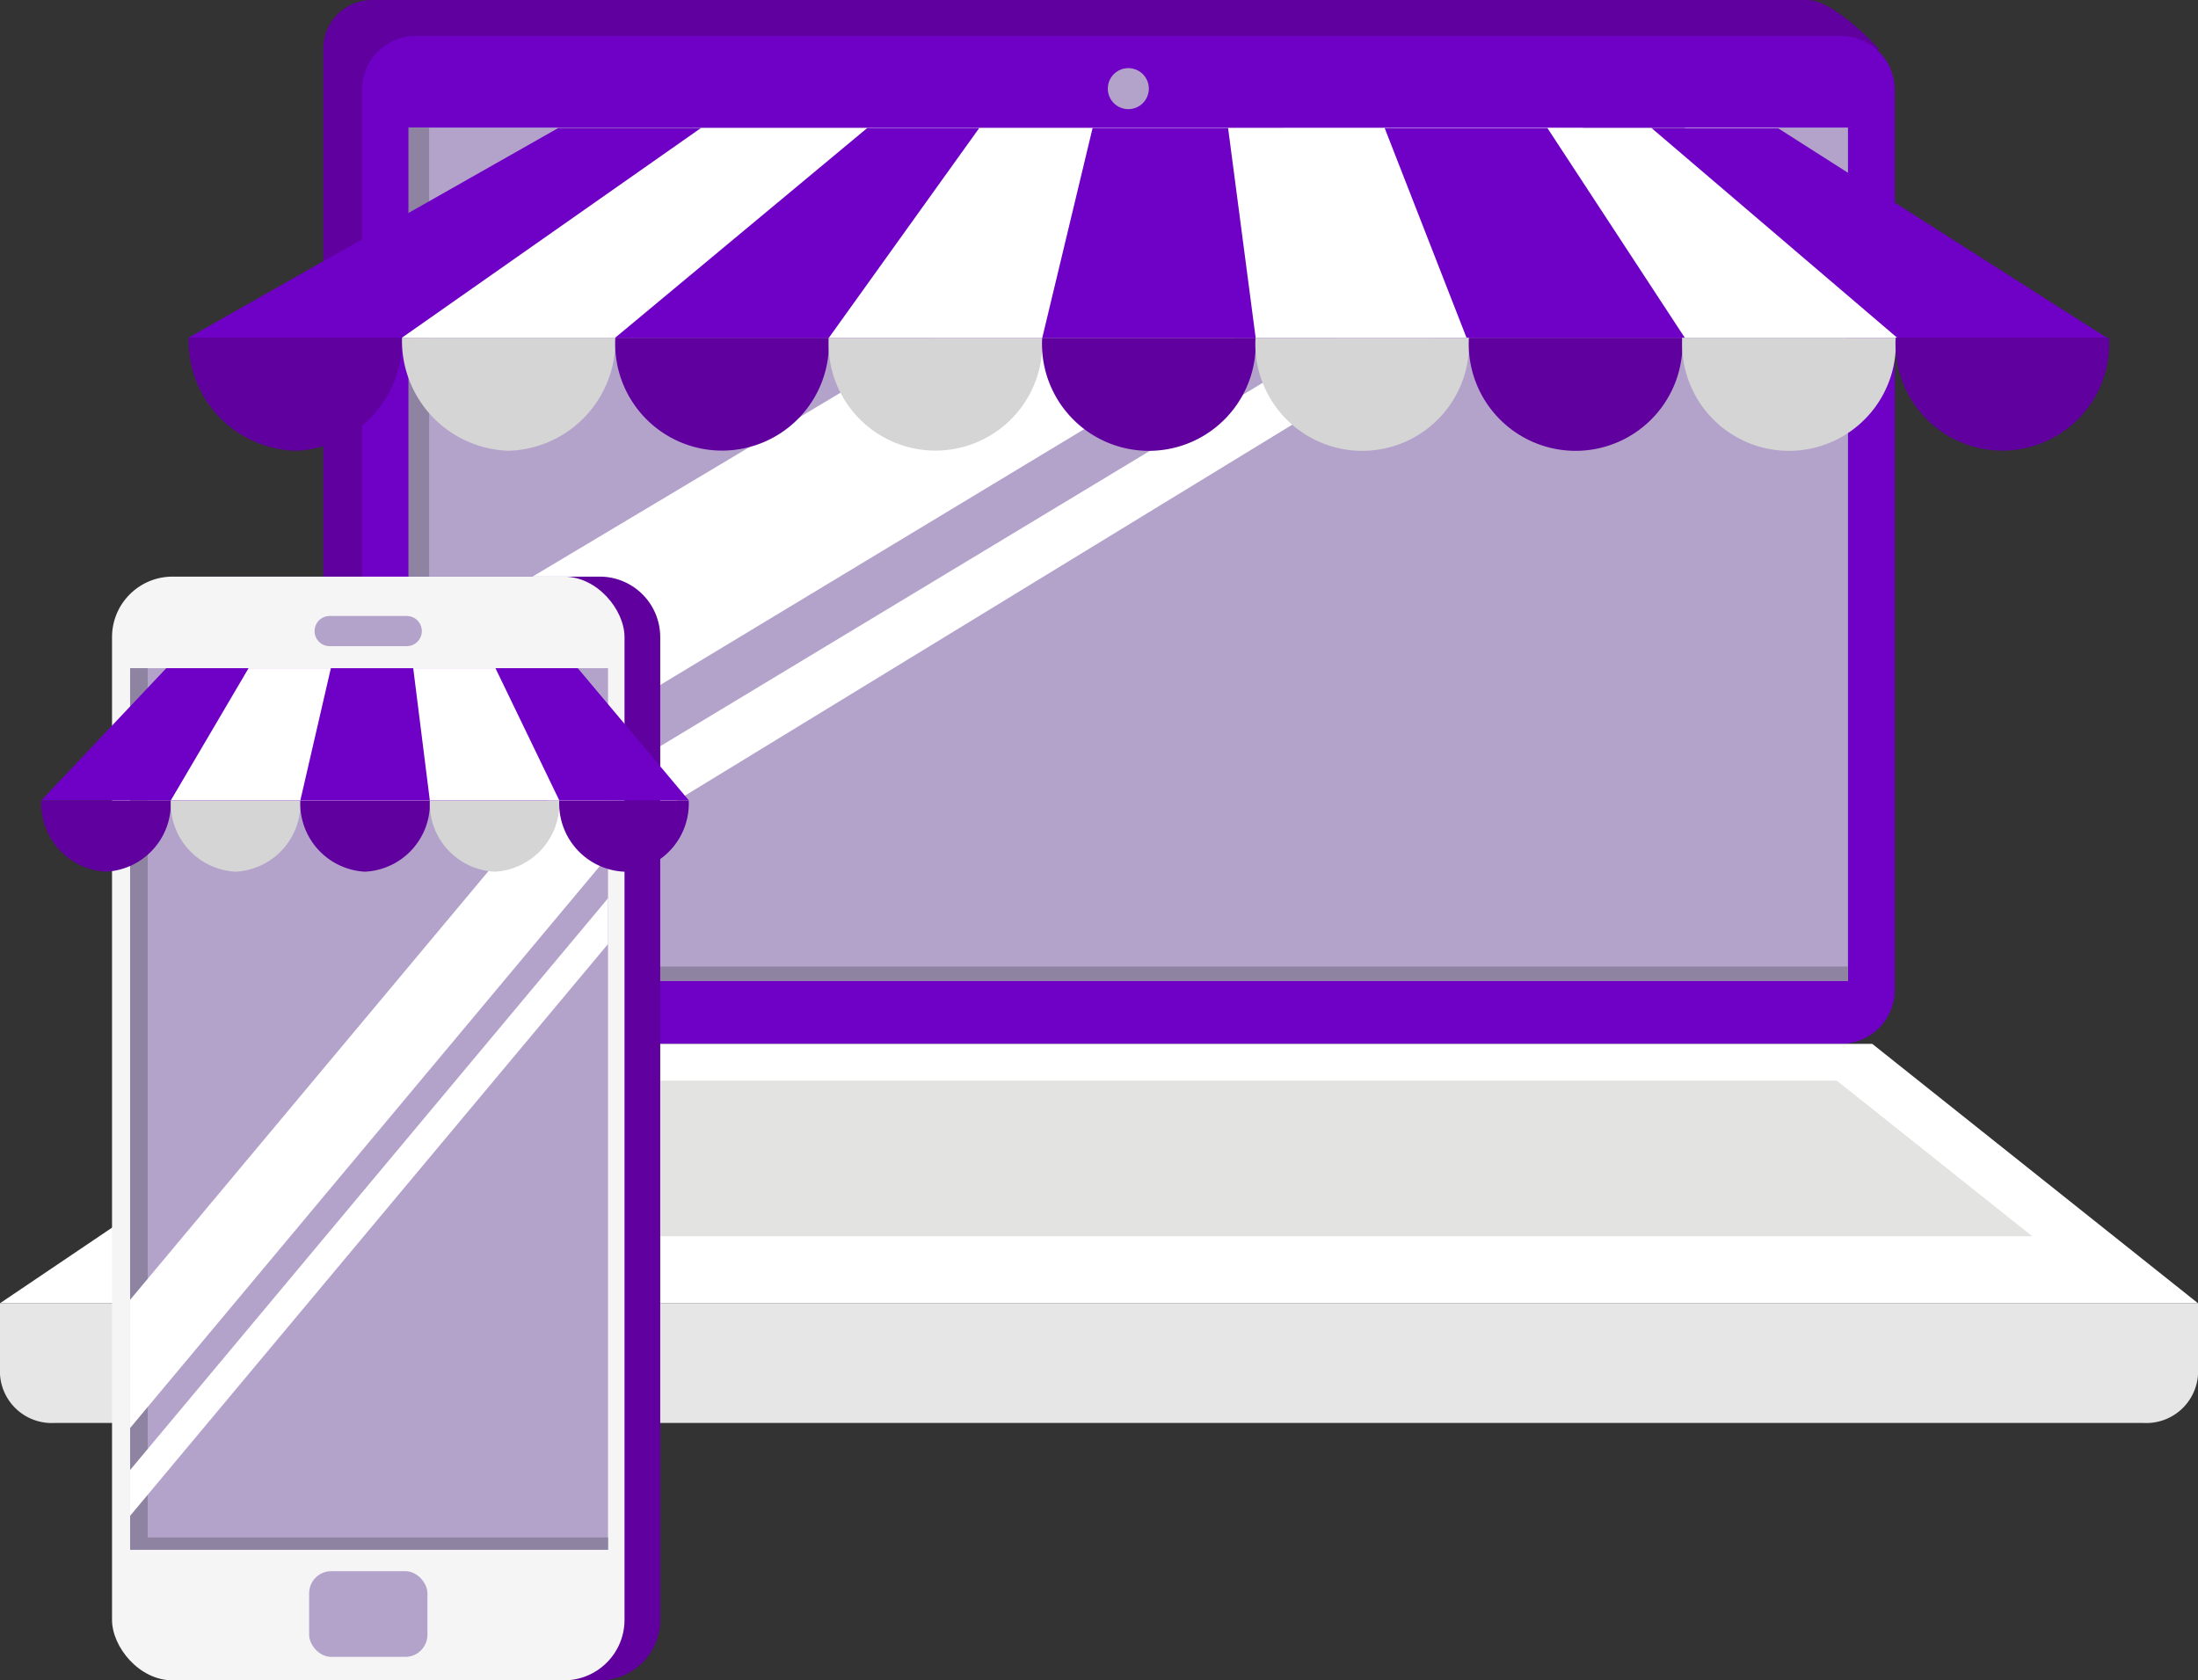 <svg xmlns="http://www.w3.org/2000/svg" xmlns:xlink="http://www.w3.org/1999/xlink" width="82.74" height="63.259" viewBox="0 0 82.74 63.259">
  <rect x="0" y="0" width="82.74" height="63.259" fill="#333333" stroke="none"/>
  <defs>
    <clipPath id="clip-path">
      <rect id="Rectangle_75" data-name="Rectangle 75" width="82.74" height="63.259" fill="none"/>
    </clipPath>
    <clipPath id="clip-path-3">
      <rect id="Rectangle_66" data-name="Rectangle 66" width="44.24" height="26.7" fill="none"/>
    </clipPath>
    <clipPath id="clip-path-4">
      <rect id="Rectangle_67" data-name="Rectangle 67" width="51.565" height="31.503" fill="none"/>
    </clipPath>
    <clipPath id="clip-path-5">
      <rect id="Rectangle_72" data-name="Rectangle 72" width="17.991" height="26.35" fill="none"/>
    </clipPath>
    <clipPath id="clip-path-6">
      <rect id="Rectangle_73" data-name="Rectangle 73" width="17.991" height="23.248" fill="none"/>
    </clipPath>
  </defs>
  <g id="Group_244" data-name="Group 244" transform="translate(0)">
    <g id="Group_73" data-name="Group 73" transform="translate(0)" clip-path="url(#clip-path)">
      <g id="Group_72" data-name="Group 72" transform="translate(0 0)">
        <g id="Group_71" data-name="Group 71" clip-path="url(#clip-path)">
          <path id="Path_239" data-name="Path 239" d="M71.208,36.114a1.832,1.832,0,0,1-1.832,1.832l-53.962.72s-1.905-1.54-1.905-2.552V1.831A1.832,1.832,0,0,1,15.341,0H69.376c1.012,0,2.671,1.817,2.671,1.817Z" transform="translate(-1.34 0)" fill="#5f009f"/>
          <path id="Rectangle_64" data-name="Rectangle 64" d="M2.033,0H55.664A2.033,2.033,0,0,1,57.7,2.033V35.912a2.034,2.034,0,0,1-2.034,2.034H2.034A2.034,2.034,0,0,1,0,35.912V2.033A2.033,2.033,0,0,1,2.033,0Z" transform="translate(13.625 1.352)" fill="#6f00c6"/>
          <path id="Path_240" data-name="Path 240" d="M0,54.468v2.675a1.951,1.951,0,0,0,2.051,1.831H80.689a1.951,1.951,0,0,0,2.052-1.831V54.468Z" transform="translate(0 -5.404)" fill="#e6e6e6"/>
          <rect id="Rectangle_65" data-name="Rectangle 65" width="54.181" height="32.123" transform="translate(15.383 4.803)" fill="#b3a3cb"/>
          <path id="Path_241" data-name="Path 241" d="M17.849,36.915V5.332h-.772V37.455H71.258v-.54Z" transform="translate(-1.695 -0.529)" fill="#8f83a2"/>
          <path id="Path_242" data-name="Path 242" d="M47.84,3.62a.772.772,0,1,1-.771-.772.772.772,0,0,1,.771.772" transform="translate(-4.594 -0.283)" fill="#b3a3cb"/>
          <g id="Group_61" data-name="Group 61" transform="translate(15.383 4.803)" style="mix-blend-mode: soft-light;isolation: isolate">
            <g id="Group_60" data-name="Group 60">
              <g id="Group_59" data-name="Group 59" clip-path="url(#clip-path-3)">
                <path id="Path_243" data-name="Path 243" d="M17.077,32.031V25.021L50.05,5.332H61.317Z" transform="translate(-17.077 -5.332)" fill="#fff"/>
              </g>
            </g>
          </g>
          <g id="Group_64" data-name="Group 64" transform="translate(15.383 4.803)" style="mix-blend-mode: soft-light;isolation: isolate">
            <g id="Group_63" data-name="Group 63">
              <g id="Group_62" data-name="Group 62" clip-path="url(#clip-path-4)">
                <path id="Path_244" data-name="Path 244" d="M17.077,36.835v-2.5l48.072-29h3.493Z" transform="translate(-17.077 -5.332)" fill="#fff"/>
              </g>
            </g>
          </g>
          <path id="Path_245" data-name="Path 245" d="M82.74,53.392H0l14.472-9.765H70.478Z" transform="translate(0 -4.329)" fill="#fff"/>
          <path id="Path_246" data-name="Path 246" d="M16.134,45.163l-8.683,5.86h69.79l-7.358-5.86Z" transform="translate(-0.739 -4.481)" fill="#e3e3e2"/>
          <path id="Path_247" data-name="Path 247" d="M15.913,14.112A4.142,4.142,0,0,1,11.9,18.37a4.143,4.143,0,0,1-4.017-4.258Z" transform="translate(-0.782 -1.4)" fill="#5f009f"/>
          <path id="Path_248" data-name="Path 248" d="M24.831,14.112a4.143,4.143,0,0,1-4.016,4.258A4.144,4.144,0,0,1,16.8,14.112Z" transform="translate(-1.667 -1.4)" fill="#d5d5d5"/>
          <path id="Path_249" data-name="Path 249" d="M33.749,14.112a4.023,4.023,0,1,1-8.033,0Z" transform="translate(-2.552 -1.4)" fill="#5f009f"/>
          <path id="Path_250" data-name="Path 250" d="M42.667,14.112a4.023,4.023,0,1,1-8.033,0Z" transform="translate(-3.437 -1.4)" fill="#d5d5d5"/>
          <path id="Path_251" data-name="Path 251" d="M51.584,14.112a4.023,4.023,0,1,1-8.032,0Z" transform="translate(-4.321 -1.4)" fill="#5f009f"/>
          <path id="Path_252" data-name="Path 252" d="M60.5,14.112a4.023,4.023,0,1,1-8.032,0Z" transform="translate(-5.206 -1.4)" fill="#d5d5d5"/>
          <path id="Path_253" data-name="Path 253" d="M69.418,14.112a4.023,4.023,0,1,1-8.032,0Z" transform="translate(-6.091 -1.4)" fill="#5f009f"/>
          <path id="Path_254" data-name="Path 254" d="M78.335,14.112a4.023,4.023,0,1,1-8.032,0Z" transform="translate(-6.976 -1.4)" fill="#d5d5d5"/>
          <path id="Path_255" data-name="Path 255" d="M87.253,14.112a4.023,4.023,0,1,1-8.033,0Z" transform="translate(-7.861 -1.4)" fill="#5f009f"/>
          <path id="Path_256" data-name="Path 256" d="M67.7,5.349h-45.9L7.882,13.243h72.2Z" transform="translate(-0.782 -0.531)" fill="#6f00c6"/>
          <path id="Path_257" data-name="Path 257" d="M63.833,5.349H28.055L16.8,13.243H73.079Z" transform="translate(-1.667 -0.531)" fill="#fff"/>
          <path id="Path_258" data-name="Path 258" d="M60.8,5.349H35.2l-9.488,7.894H65.971Z" transform="translate(-2.552 -0.531)" fill="#6f00c6"/>
          <path id="Path_259" data-name="Path 259" d="M55.56,5.349H40.3l-5.659,7.894h24Z" transform="translate(-3.437 -0.531)" fill="#fff"/>
          <path id="Path_260" data-name="Path 260" d="M50.551,5.349h-5.1l-1.893,7.894h8.03Z" transform="translate(-4.322 -0.531)" fill="#6f00c6"/>
          <path id="Rectangle_68" data-name="Rectangle 68" d="M2.278,0H17.014a2.278,2.278,0,0,1,2.278,2.278V39.273a2.278,2.278,0,0,1-2.278,2.278H2.279A2.279,2.279,0,0,1,0,39.272V2.278A2.278,2.278,0,0,1,2.278,0Z" transform="translate(5.561 21.708)" fill="#5f009f"/>
          <rect id="Rectangle_69" data-name="Rectangle 69" width="19.292" height="41.551" rx="2.278" transform="translate(4.217 21.708)" fill="#f5f5f5"/>
          <path id="Path_261" data-name="Path 261" d="M17.184,26.313a.569.569,0,0,1-.569.568h-2.9a.568.568,0,1,1,0-1.136h2.9a.568.568,0,0,1,.569.567" transform="translate(-1.305 -2.555)" fill="#b3a3cb"/>
          <rect id="Rectangle_70" data-name="Rectangle 70" width="17.99" height="33.189" transform="translate(4.898 25.155)" fill="#b3a3cb"/>
          <path id="Path_262" data-name="Path 262" d="M6.1,60.65V27.926H5.437V61.115H23.428V60.65Z" transform="translate(-0.539 -2.771)" fill="#8f83a2"/>
          <rect id="Rectangle_71" data-name="Rectangle 71" width="4.453" height="3.227" rx="0.833" transform="translate(11.637 59.149)" fill="#b3a3cb"/>
          <g id="Group_67" data-name="Group 67" transform="translate(4.898 27.409)" style="mix-blend-mode: soft-light;isolation: isolate">
            <g id="Group_66" data-name="Group 66">
              <g id="Group_65" data-name="Group 65" clip-path="url(#clip-path-5)">
                <path id="Path_263" data-name="Path 263" d="M5.437,56.778V51.953l17.99-21.525v4.825Z" transform="translate(-5.437 -30.428)" fill="#fff"/>
              </g>
            </g>
          </g>
          <g id="Group_70" data-name="Group 70" transform="translate(4.898 33.817)" style="mix-blend-mode: soft-light;isolation: isolate">
            <g id="Group_69" data-name="Group 69">
              <g id="Group_68" data-name="Group 68" clip-path="url(#clip-path-6)">
                <path id="Path_264" data-name="Path 264" d="M5.437,60.79V59.066l17.99-21.524v1.722Z" transform="translate(-5.437 -37.542)" fill="#fff"/>
              </g>
            </g>
          </g>
          <path id="Path_265" data-name="Path 265" d="M6.6,33.451a2.569,2.569,0,0,1-2.436,2.684,2.569,2.569,0,0,1-2.437-2.684Z" transform="translate(-0.172 -3.319)" fill="#5f009f"/>
          <path id="Path_266" data-name="Path 266" d="M12.015,33.451a2.569,2.569,0,0,1-2.437,2.684,2.57,2.57,0,0,1-2.437-2.684Z" transform="translate(-0.709 -3.319)" fill="#d5d5d5"/>
          <path id="Path_267" data-name="Path 267" d="M17.425,33.451a2.569,2.569,0,0,1-2.437,2.684,2.569,2.569,0,0,1-2.437-2.684Z" transform="translate(-1.245 -3.319)" fill="#5f009f"/>
          <path id="Path_268" data-name="Path 268" d="M22.835,33.451A2.569,2.569,0,0,1,20.4,36.135a2.569,2.569,0,0,1-2.437-2.684Z" transform="translate(-1.782 -3.319)" fill="#d5d5d5"/>
          <path id="Path_269" data-name="Path 269" d="M28.245,33.451a2.569,2.569,0,0,1-2.437,2.684,2.569,2.569,0,0,1-2.437-2.684Z" transform="translate(-2.319 -3.319)" fill="#5f009f"/>
          <path id="Path_270" data-name="Path 270" d="M21.921,27.926H6.431L1.732,32.9H26.1Z" transform="translate(-0.172 -2.771)" fill="#6f00c6"/>
          <path id="Path_271" data-name="Path 271" d="M19.36,27.926H10.066L7.141,32.9h14.62Z" transform="translate(-0.709 -2.771)" fill="#fff"/>
          <path id="Path_272" data-name="Path 272" d="M16.8,27.926H13.7L12.552,32.9h4.873Z" transform="translate(-1.245 -2.771)" fill="#6f00c6"/>
        </g>
      </g>
    </g>
  </g>
</svg>
